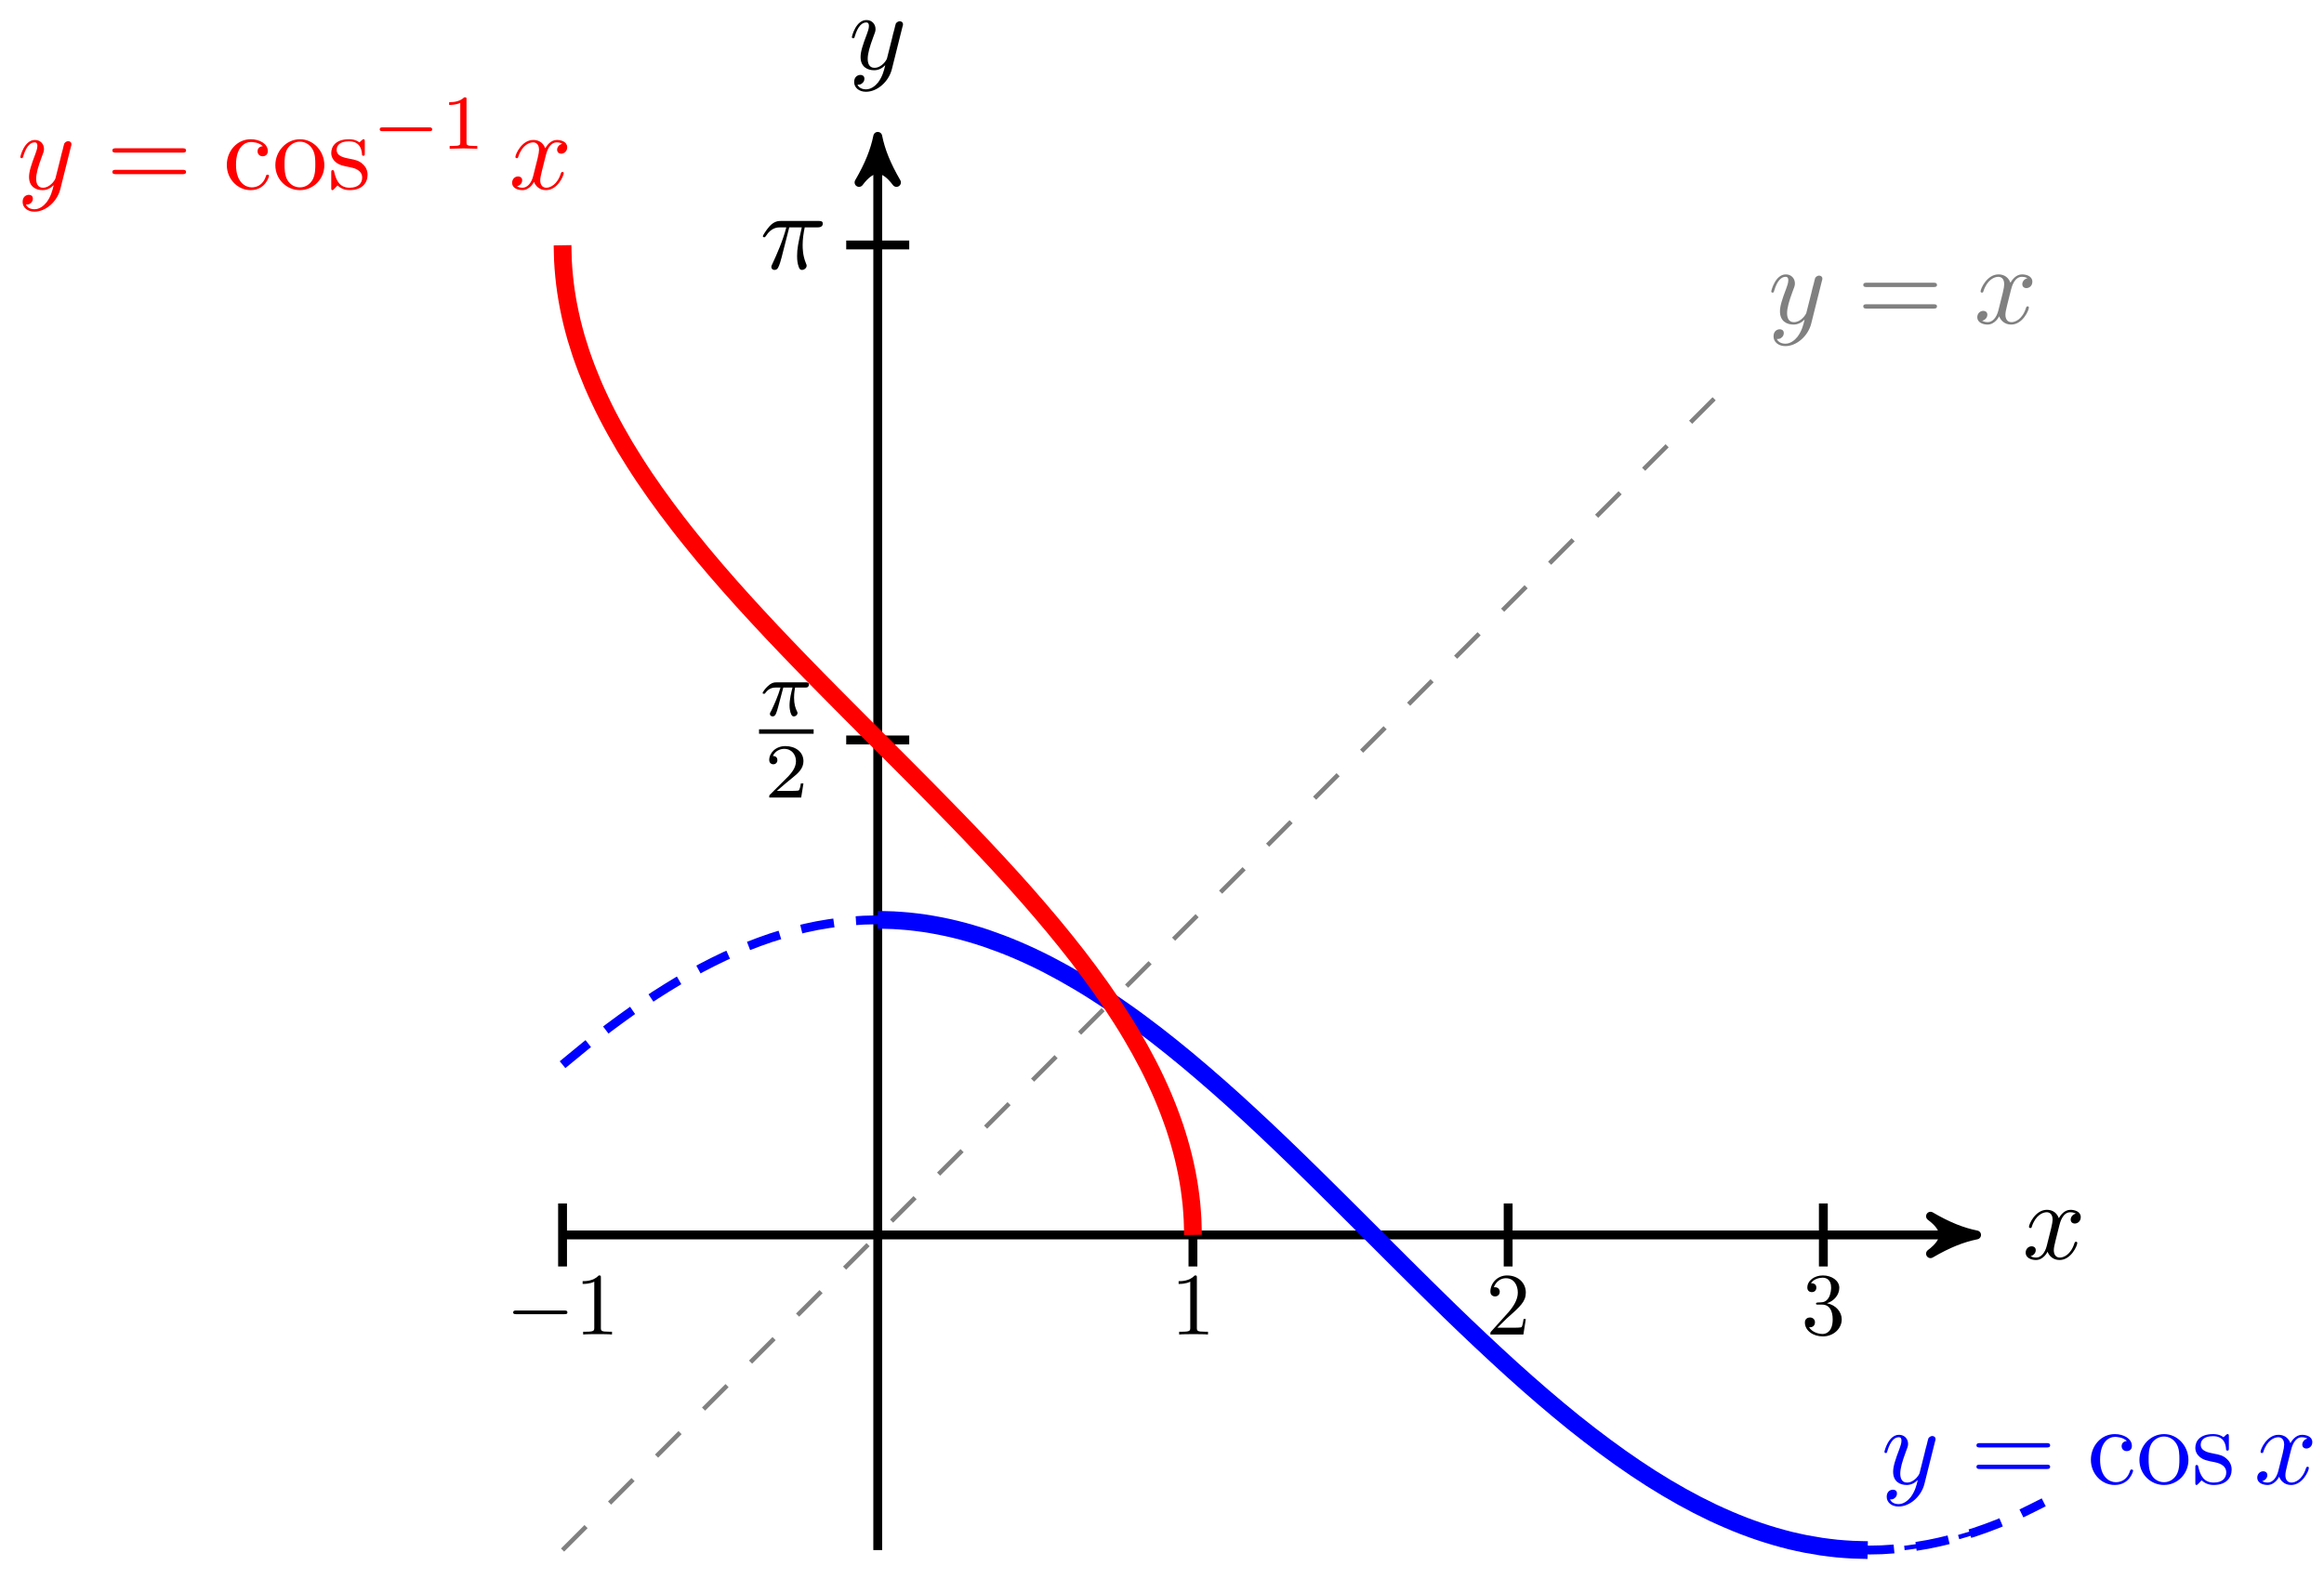 <?xml version="1.0" encoding="UTF-8"?>
<svg xmlns="http://www.w3.org/2000/svg" xmlns:xlink="http://www.w3.org/1999/xlink" width="209pt" height="142pt" viewBox="0 0 209 142" version="1.1">
<defs>
<g>
<symbol overflow="visible" id="glyph0-0">
<path style="stroke:none;" d=""/>
</symbol>
<symbol overflow="visible" id="glyph0-1">
<path style="stroke:none;" d="M 3.328 -3.016 C 3.391 -3.266 3.625 -4.188 4.312 -4.188 C 4.359 -4.188 4.609 -4.188 4.812 -4.062 C 4.531 -4 4.344 -3.766 4.344 -3.516 C 4.344 -3.359 4.453 -3.172 4.719 -3.172 C 4.938 -3.172 5.25 -3.344 5.25 -3.75 C 5.25 -4.266 4.672 -4.406 4.328 -4.406 C 3.75 -4.406 3.406 -3.875 3.281 -3.656 C 3.031 -4.312 2.5 -4.406 2.203 -4.406 C 1.172 -4.406 0.594 -3.125 0.594 -2.875 C 0.594 -2.766 0.703 -2.766 0.719 -2.766 C 0.797 -2.766 0.828 -2.797 0.844 -2.875 C 1.188 -3.938 1.844 -4.188 2.188 -4.188 C 2.375 -4.188 2.719 -4.094 2.719 -3.516 C 2.719 -3.203 2.547 -2.547 2.188 -1.141 C 2.031 -0.531 1.672 -0.109 1.234 -0.109 C 1.172 -0.109 0.953 -0.109 0.734 -0.234 C 0.984 -0.297 1.203 -0.5 1.203 -0.781 C 1.203 -1.047 0.984 -1.125 0.844 -1.125 C 0.531 -1.125 0.297 -0.875 0.297 -0.547 C 0.297 -0.094 0.781 0.109 1.219 0.109 C 1.891 0.109 2.25 -0.594 2.266 -0.641 C 2.391 -0.281 2.75 0.109 3.344 0.109 C 4.375 0.109 4.938 -1.172 4.938 -1.422 C 4.938 -1.531 4.859 -1.531 4.828 -1.531 C 4.734 -1.531 4.719 -1.484 4.688 -1.422 C 4.359 -0.344 3.688 -0.109 3.375 -0.109 C 2.984 -0.109 2.828 -0.422 2.828 -0.766 C 2.828 -0.984 2.875 -1.203 2.984 -1.641 Z M 3.328 -3.016 "/>
</symbol>
<symbol overflow="visible" id="glyph0-2">
<path style="stroke:none;" d="M 4.844 -3.797 C 4.891 -3.938 4.891 -3.953 4.891 -4.031 C 4.891 -4.203 4.75 -4.297 4.594 -4.297 C 4.5 -4.297 4.344 -4.234 4.25 -4.094 C 4.234 -4.031 4.141 -3.734 4.109 -3.547 C 4.031 -3.297 3.969 -3.016 3.906 -2.75 L 3.453 -0.953 C 3.422 -0.812 2.984 -0.109 2.328 -0.109 C 1.828 -0.109 1.719 -0.547 1.719 -0.922 C 1.719 -1.375 1.891 -2 2.219 -2.875 C 2.375 -3.281 2.422 -3.391 2.422 -3.594 C 2.422 -4.031 2.109 -4.406 1.609 -4.406 C 0.656 -4.406 0.297 -2.953 0.297 -2.875 C 0.297 -2.766 0.391 -2.766 0.406 -2.766 C 0.516 -2.766 0.516 -2.797 0.562 -2.953 C 0.844 -3.891 1.234 -4.188 1.578 -4.188 C 1.656 -4.188 1.828 -4.188 1.828 -3.875 C 1.828 -3.625 1.719 -3.359 1.656 -3.172 C 1.25 -2.109 1.078 -1.547 1.078 -1.078 C 1.078 -0.188 1.703 0.109 2.297 0.109 C 2.688 0.109 3.016 -0.062 3.297 -0.344 C 3.172 0.172 3.047 0.672 2.656 1.203 C 2.391 1.531 2.016 1.828 1.562 1.828 C 1.422 1.828 0.969 1.797 0.797 1.406 C 0.953 1.406 1.094 1.406 1.219 1.281 C 1.328 1.203 1.422 1.062 1.422 0.875 C 1.422 0.562 1.156 0.531 1.062 0.531 C 0.828 0.531 0.5 0.688 0.5 1.172 C 0.5 1.672 0.938 2.047 1.562 2.047 C 2.578 2.047 3.609 1.141 3.891 0.016 Z M 4.844 -3.797 "/>
</symbol>
<symbol overflow="visible" id="glyph0-3">
<path style="stroke:none;" d="M 2.641 -3.719 L 3.766 -3.719 C 3.438 -2.25 3.344 -1.812 3.344 -1.141 C 3.344 -1 3.344 -0.734 3.422 -0.391 C 3.531 0.047 3.641 0.109 3.781 0.109 C 3.984 0.109 4.203 -0.062 4.203 -0.266 C 4.203 -0.328 4.203 -0.344 4.141 -0.484 C 3.844 -1.203 3.844 -1.859 3.844 -2.141 C 3.844 -2.656 3.922 -3.203 4.031 -3.719 L 5.156 -3.719 C 5.297 -3.719 5.656 -3.719 5.656 -4.062 C 5.656 -4.297 5.438 -4.297 5.25 -4.297 L 1.906 -4.297 C 1.688 -4.297 1.312 -4.297 0.875 -3.828 C 0.531 -3.438 0.266 -2.984 0.266 -2.938 C 0.266 -2.922 0.266 -2.828 0.391 -2.828 C 0.469 -2.828 0.484 -2.875 0.547 -2.953 C 1.031 -3.719 1.609 -3.719 1.812 -3.719 L 2.375 -3.719 C 2.062 -2.516 1.531 -1.312 1.109 -0.406 C 1.031 -0.25 1.031 -0.234 1.031 -0.156 C 1.031 0.031 1.188 0.109 1.312 0.109 C 1.609 0.109 1.688 -0.172 1.812 -0.531 C 1.953 -1 1.953 -1.016 2.078 -1.516 Z M 2.641 -3.719 "/>
</symbol>
<symbol overflow="visible" id="glyph1-0">
<path style="stroke:none;" d=""/>
</symbol>
<symbol overflow="visible" id="glyph1-1">
<path style="stroke:none;" d="M 2.172 -2.531 L 3 -2.531 C 2.891 -2.109 2.734 -1.484 2.734 -0.922 C 2.734 -0.641 2.781 -0.453 2.812 -0.312 C 2.922 0.047 3.016 0.062 3.125 0.062 C 3.297 0.062 3.453 -0.078 3.453 -0.25 C 3.453 -0.297 3.438 -0.328 3.406 -0.391 C 3.266 -0.656 3.141 -1.047 3.141 -1.625 C 3.141 -1.75 3.141 -2.031 3.234 -2.531 L 4.109 -2.531 C 4.234 -2.531 4.297 -2.531 4.375 -2.578 C 4.469 -2.656 4.484 -2.766 4.484 -2.797 C 4.484 -3 4.312 -3 4.188 -3 L 1.562 -3 C 1.281 -3 1.078 -2.938 0.766 -2.641 C 0.578 -2.484 0.312 -2.109 0.312 -2.047 C 0.312 -1.969 0.406 -1.969 0.438 -1.969 C 0.516 -1.969 0.516 -1.984 0.562 -2.047 C 0.906 -2.531 1.344 -2.531 1.5 -2.531 L 1.922 -2.531 C 1.703 -1.766 1.328 -0.938 1.125 -0.516 C 1.078 -0.438 1.016 -0.281 0.984 -0.266 C 0.984 -0.234 0.969 -0.203 0.969 -0.156 C 0.969 -0.047 1.047 0.062 1.219 0.062 C 1.484 0.062 1.562 -0.25 1.734 -0.875 Z M 2.172 -2.531 "/>
</symbol>
<symbol overflow="visible" id="glyph2-0">
<path style="stroke:none;" d=""/>
</symbol>
<symbol overflow="visible" id="glyph2-1">
<path style="stroke:none;" d="M 3.516 -1.266 L 3.281 -1.266 C 3.266 -1.109 3.188 -0.703 3.094 -0.641 C 3.047 -0.594 2.516 -0.594 2.406 -0.594 L 1.125 -0.594 C 1.859 -1.234 2.109 -1.438 2.516 -1.766 C 3.031 -2.172 3.516 -2.609 3.516 -3.266 C 3.516 -4.109 2.781 -4.625 1.891 -4.625 C 1.031 -4.625 0.438 -4.016 0.438 -3.375 C 0.438 -3.031 0.734 -2.984 0.812 -2.984 C 0.969 -2.984 1.172 -3.109 1.172 -3.359 C 1.172 -3.484 1.125 -3.734 0.766 -3.734 C 0.984 -4.219 1.453 -4.375 1.781 -4.375 C 2.484 -4.375 2.844 -3.828 2.844 -3.266 C 2.844 -2.656 2.406 -2.188 2.188 -1.938 L 0.516 -0.266 C 0.438 -0.203 0.438 -0.188 0.438 0 L 3.312 0 Z M 3.516 -1.266 "/>
</symbol>
<symbol overflow="visible" id="glyph2-2">
<path style="stroke:none;" d="M 2.328 -4.438 C 2.328 -4.625 2.328 -4.625 2.125 -4.625 C 1.672 -4.188 1.047 -4.188 0.766 -4.188 L 0.766 -3.938 C 0.922 -3.938 1.391 -3.938 1.766 -4.125 L 1.766 -0.578 C 1.766 -0.344 1.766 -0.25 1.078 -0.25 L 0.812 -0.25 L 0.812 0 C 0.938 0 1.797 -0.031 2.047 -0.031 C 2.266 -0.031 3.141 0 3.297 0 L 3.297 -0.25 L 3.031 -0.25 C 2.328 -0.25 2.328 -0.344 2.328 -0.578 Z M 2.328 -4.438 "/>
</symbol>
<symbol overflow="visible" id="glyph3-0">
<path style="stroke:none;" d=""/>
</symbol>
<symbol overflow="visible" id="glyph3-1">
<path style="stroke:none;" d="M 5.25 -1.828 C 5.391 -1.828 5.531 -1.828 5.531 -1.984 C 5.531 -2.156 5.391 -2.156 5.25 -2.156 L 0.938 -2.156 C 0.812 -2.156 0.656 -2.156 0.656 -1.984 C 0.656 -1.828 0.812 -1.828 0.938 -1.828 Z M 5.25 -1.828 "/>
</symbol>
<symbol overflow="visible" id="glyph4-0">
<path style="stroke:none;" d=""/>
</symbol>
<symbol overflow="visible" id="glyph4-1">
<path style="stroke:none;" d="M 2.344 -5.094 C 2.344 -5.297 2.344 -5.312 2.156 -5.312 C 1.672 -4.797 0.969 -4.797 0.703 -4.797 L 0.703 -4.547 C 0.875 -4.547 1.344 -4.547 1.75 -4.75 L 1.75 -0.625 C 1.75 -0.344 1.734 -0.25 1.016 -0.25 L 0.75 -0.25 L 0.75 0 C 1.031 -0.031 1.734 -0.031 2.047 -0.031 C 2.359 -0.031 3.062 -0.031 3.344 0 L 3.344 -0.25 L 3.078 -0.25 C 2.359 -0.25 2.344 -0.328 2.344 -0.625 Z M 2.344 -5.094 "/>
</symbol>
<symbol overflow="visible" id="glyph4-2">
<path style="stroke:none;" d="M 1.016 -0.609 L 1.859 -1.438 C 3.094 -2.531 3.578 -2.969 3.578 -3.766 C 3.578 -4.672 2.859 -5.312 1.891 -5.312 C 0.984 -5.312 0.391 -4.578 0.391 -3.859 C 0.391 -3.422 0.797 -3.422 0.828 -3.422 C 0.953 -3.422 1.234 -3.516 1.234 -3.844 C 1.234 -4.047 1.094 -4.25 0.812 -4.25 C 0.75 -4.25 0.734 -4.25 0.703 -4.25 C 0.891 -4.766 1.328 -5.062 1.781 -5.062 C 2.516 -5.062 2.859 -4.422 2.859 -3.766 C 2.859 -3.125 2.453 -2.5 2.016 -2 L 0.484 -0.297 C 0.391 -0.203 0.391 -0.188 0.391 0 L 3.359 0 L 3.578 -1.391 L 3.375 -1.391 C 3.344 -1.141 3.281 -0.797 3.203 -0.672 C 3.141 -0.609 2.625 -0.609 2.453 -0.609 Z M 1.016 -0.609 "/>
</symbol>
<symbol overflow="visible" id="glyph4-3">
<path style="stroke:none;" d="M 2.312 -2.812 C 2.969 -3.016 3.422 -3.578 3.422 -4.203 C 3.422 -4.859 2.719 -5.312 1.953 -5.312 C 1.156 -5.312 0.547 -4.828 0.547 -4.219 C 0.547 -3.953 0.719 -3.812 0.953 -3.812 C 1.203 -3.812 1.359 -3.984 1.359 -4.219 C 1.359 -4.609 0.984 -4.609 0.875 -4.609 C 1.109 -5 1.641 -5.109 1.922 -5.109 C 2.25 -5.109 2.688 -4.938 2.688 -4.219 C 2.688 -4.125 2.672 -3.656 2.469 -3.312 C 2.234 -2.922 1.953 -2.906 1.766 -2.891 C 1.703 -2.891 1.5 -2.875 1.453 -2.875 C 1.391 -2.859 1.328 -2.859 1.328 -2.766 C 1.328 -2.688 1.391 -2.688 1.516 -2.688 L 1.875 -2.688 C 2.531 -2.688 2.828 -2.141 2.828 -1.359 C 2.828 -0.281 2.266 -0.047 1.922 -0.047 C 1.578 -0.047 0.984 -0.188 0.703 -0.656 C 0.984 -0.609 1.234 -0.781 1.234 -1.094 C 1.234 -1.375 1.016 -1.531 0.781 -1.531 C 0.594 -1.531 0.328 -1.422 0.328 -1.078 C 0.328 -0.344 1.078 0.172 1.938 0.172 C 2.922 0.172 3.641 -0.547 3.641 -1.359 C 3.641 -2.016 3.141 -2.641 2.312 -2.812 Z M 2.312 -2.812 "/>
</symbol>
<symbol overflow="visible" id="glyph5-0">
<path style="stroke:none;" d=""/>
</symbol>
<symbol overflow="visible" id="glyph5-1">
<path style="stroke:none;" d="M 6.844 -3.266 C 7 -3.266 7.188 -3.266 7.188 -3.453 C 7.188 -3.656 7 -3.656 6.859 -3.656 L 0.891 -3.656 C 0.75 -3.656 0.562 -3.656 0.562 -3.453 C 0.562 -3.266 0.75 -3.266 0.891 -3.266 Z M 6.859 -1.328 C 7 -1.328 7.188 -1.328 7.188 -1.531 C 7.188 -1.719 7 -1.719 6.844 -1.719 L 0.891 -1.719 C 0.75 -1.719 0.562 -1.719 0.562 -1.531 C 0.562 -1.328 0.75 -1.328 0.891 -1.328 Z M 6.859 -1.328 "/>
</symbol>
<symbol overflow="visible" id="glyph5-2">
<path style="stroke:none;" d="M 1.172 -2.172 C 1.172 -3.797 1.984 -4.219 2.516 -4.219 C 2.609 -4.219 3.234 -4.203 3.578 -3.844 C 3.172 -3.812 3.109 -3.516 3.109 -3.391 C 3.109 -3.125 3.297 -2.938 3.562 -2.938 C 3.828 -2.938 4.031 -3.094 4.031 -3.406 C 4.031 -4.078 3.266 -4.469 2.5 -4.469 C 1.25 -4.469 0.344 -3.391 0.344 -2.156 C 0.344 -0.875 1.328 0.109 2.484 0.109 C 3.812 0.109 4.141 -1.094 4.141 -1.188 C 4.141 -1.281 4.031 -1.281 4 -1.281 C 3.922 -1.281 3.891 -1.25 3.875 -1.188 C 3.594 -0.266 2.938 -0.141 2.578 -0.141 C 2.047 -0.141 1.172 -0.562 1.172 -2.172 Z M 1.172 -2.172 "/>
</symbol>
<symbol overflow="visible" id="glyph5-3">
<path style="stroke:none;" d="M 4.688 -2.141 C 4.688 -3.406 3.703 -4.469 2.5 -4.469 C 1.25 -4.469 0.281 -3.375 0.281 -2.141 C 0.281 -0.844 1.312 0.109 2.484 0.109 C 3.688 0.109 4.688 -0.875 4.688 -2.141 Z M 2.5 -0.141 C 2.062 -0.141 1.625 -0.344 1.359 -0.812 C 1.109 -1.25 1.109 -1.859 1.109 -2.219 C 1.109 -2.609 1.109 -3.141 1.344 -3.578 C 1.609 -4.031 2.078 -4.25 2.484 -4.25 C 2.922 -4.25 3.344 -4.031 3.609 -3.594 C 3.875 -3.172 3.875 -2.594 3.875 -2.219 C 3.875 -1.859 3.875 -1.312 3.656 -0.875 C 3.422 -0.422 2.984 -0.141 2.5 -0.141 Z M 2.5 -0.141 "/>
</symbol>
<symbol overflow="visible" id="glyph5-4">
<path style="stroke:none;" d="M 2.078 -1.938 C 2.297 -1.891 3.109 -1.734 3.109 -1.016 C 3.109 -0.516 2.766 -0.109 1.984 -0.109 C 1.141 -0.109 0.781 -0.672 0.594 -1.531 C 0.562 -1.656 0.562 -1.688 0.453 -1.688 C 0.328 -1.688 0.328 -1.625 0.328 -1.453 L 0.328 -0.125 C 0.328 0.047 0.328 0.109 0.438 0.109 C 0.484 0.109 0.5 0.094 0.688 -0.094 C 0.703 -0.109 0.703 -0.125 0.891 -0.312 C 1.328 0.094 1.781 0.109 1.984 0.109 C 3.125 0.109 3.594 -0.562 3.594 -1.281 C 3.594 -1.797 3.297 -2.109 3.172 -2.219 C 2.844 -2.547 2.453 -2.625 2.031 -2.703 C 1.469 -2.812 0.812 -2.938 0.812 -3.516 C 0.812 -3.875 1.062 -4.281 1.922 -4.281 C 3.016 -4.281 3.078 -3.375 3.094 -3.078 C 3.094 -2.984 3.188 -2.984 3.203 -2.984 C 3.344 -2.984 3.344 -3.031 3.344 -3.219 L 3.344 -4.234 C 3.344 -4.391 3.344 -4.469 3.234 -4.469 C 3.188 -4.469 3.156 -4.469 3.031 -4.344 C 3 -4.312 2.906 -4.219 2.859 -4.188 C 2.484 -4.469 2.078 -4.469 1.922 -4.469 C 0.703 -4.469 0.328 -3.797 0.328 -3.234 C 0.328 -2.891 0.484 -2.609 0.75 -2.391 C 1.078 -2.141 1.359 -2.078 2.078 -1.938 Z M 2.078 -1.938 "/>
</symbol>
<symbol overflow="visible" id="glyph6-0">
<path style="stroke:none;" d=""/>
</symbol>
<symbol overflow="visible" id="glyph6-1">
<path style="stroke:none;" d="M 5.188 -1.578 C 5.297 -1.578 5.469 -1.578 5.469 -1.734 C 5.469 -1.922 5.297 -1.922 5.188 -1.922 L 1.031 -1.922 C 0.922 -1.922 0.75 -1.922 0.75 -1.75 C 0.75 -1.578 0.906 -1.578 1.031 -1.578 Z M 5.188 -1.578 "/>
</symbol>
</g>
</defs>
<g id="surface1">
<path style="fill:none;stroke-width:0.797;stroke-linecap:butt;stroke-linejoin:miter;stroke:rgb(0%,0%,0%);stroke-opacity:1;stroke-miterlimit:10;" d="M -28.345 0.002 L 97.778 0.002 " transform="matrix(1,0,0,-1,78.936,111.088)"/>
<path style="fill-rule:nonzero;fill:rgb(0%,0%,0%);fill-opacity:1;stroke-width:0.797;stroke-linecap:butt;stroke-linejoin:round;stroke:rgb(0%,0%,0%);stroke-opacity:1;stroke-miterlimit:10;" d="M 1.037 0.002 C -0.259 0.26 -1.552 0.775 -3.107 1.685 C -1.552 0.517 -1.552 -0.518 -3.107 -1.685 C -1.552 -0.775 -0.259 -0.26 1.037 0.002 Z M 1.037 0.002 " transform="matrix(1,0,0,-1,176.72,111.088)"/>
<g style="fill:rgb(0%,0%,0%);fill-opacity:1;">
  <use xlink:href="#glyph0-1" x="181.874" y="113.233"/>
</g>
<path style="fill:none;stroke-width:0.797;stroke-linecap:butt;stroke-linejoin:miter;stroke:rgb(0%,0%,0%);stroke-opacity:1;stroke-miterlimit:10;" d="M 0.001 -28.347 L 0.001 97.779 " transform="matrix(1,0,0,-1,78.936,111.088)"/>
<path style="fill-rule:nonzero;fill:rgb(0%,0%,0%);fill-opacity:1;stroke-width:0.797;stroke-linecap:butt;stroke-linejoin:round;stroke:rgb(0%,0%,0%);stroke-opacity:1;stroke-miterlimit:10;" d="M 1.035 -0.001 C -0.258 0.261 -1.555 0.776 -3.109 1.682 C -1.555 0.518 -1.555 -0.517 -3.109 -1.685 C -1.555 -0.778 -0.258 -0.259 1.035 -0.001 Z M 1.035 -0.001 " transform="matrix(0,-1,-1,0,78.936,13.301)"/>
<g style="fill:rgb(0%,0%,0%);fill-opacity:1;">
  <use xlink:href="#glyph0-2" x="76.315" y="6.209"/>
</g>
<path style="fill:none;stroke-width:0.797;stroke-linecap:butt;stroke-linejoin:miter;stroke:rgb(0%,0%,0%);stroke-opacity:1;stroke-miterlimit:10;" d="M 2.833 89.053 L -2.835 89.053 " transform="matrix(1,0,0,-1,78.936,111.088)"/>
<g style="fill:rgb(0%,0%,0%);fill-opacity:1;">
  <use xlink:href="#glyph0-3" x="68.339" y="24.172"/>
</g>
<path style="fill:none;stroke-width:0.797;stroke-linecap:butt;stroke-linejoin:miter;stroke:rgb(0%,0%,0%);stroke-opacity:1;stroke-miterlimit:10;" d="M 2.833 44.526 L -2.835 44.526 " transform="matrix(1,0,0,-1,78.936,111.088)"/>
<g style="fill:rgb(0%,0%,0%);fill-opacity:1;">
  <use xlink:href="#glyph1-1" x="68.27" y="64.379"/>
</g>
<path style="fill:none;stroke-width:0.399;stroke-linecap:butt;stroke-linejoin:miter;stroke:rgb(0%,0%,0%);stroke-opacity:1;stroke-miterlimit:10;" d="M 168.127 -95.6 L 173.037 -95.6 " transform="matrix(1,0,0,-1,-99.866,-29.795)"/>
<g style="fill:rgb(0%,0%,0%);fill-opacity:1;">
  <use xlink:href="#glyph2-1" x="68.739" y="71.738"/>
</g>
<path style="fill:none;stroke-width:0.797;stroke-linecap:butt;stroke-linejoin:miter;stroke:rgb(0%,0%,0%);stroke-opacity:1;stroke-miterlimit:10;" d="M -28.345 2.834 L -28.345 -2.834 " transform="matrix(1,0,0,-1,78.936,111.088)"/>
<g style="fill:rgb(0%,0%,0%);fill-opacity:1;">
  <use xlink:href="#glyph3-1" x="45.495" y="120.042"/>
</g>
<g style="fill:rgb(0%,0%,0%);fill-opacity:1;">
  <use xlink:href="#glyph4-1" x="51.694" y="120.041"/>
</g>
<path style="fill:none;stroke-width:0.797;stroke-linecap:butt;stroke-linejoin:miter;stroke:rgb(0%,0%,0%);stroke-opacity:1;stroke-miterlimit:10;" d="M 28.347 2.834 L 28.347 -2.834 " transform="matrix(1,0,0,-1,78.936,111.088)"/>
<g style="fill:rgb(0%,0%,0%);fill-opacity:1;">
  <use xlink:href="#glyph4-1" x="105.292" y="120.042"/>
</g>
<path style="fill:none;stroke-width:0.797;stroke-linecap:butt;stroke-linejoin:miter;stroke:rgb(0%,0%,0%);stroke-opacity:1;stroke-miterlimit:10;" d="M 56.694 2.834 L 56.694 -2.834 " transform="matrix(1,0,0,-1,78.936,111.088)"/>
<g style="fill:rgb(0%,0%,0%);fill-opacity:1;">
  <use xlink:href="#glyph4-2" x="133.64" y="120.042"/>
</g>
<path style="fill:none;stroke-width:0.797;stroke-linecap:butt;stroke-linejoin:miter;stroke:rgb(0%,0%,0%);stroke-opacity:1;stroke-miterlimit:10;" d="M 85.04 2.834 L 85.04 -2.834 " transform="matrix(1,0,0,-1,78.936,111.088)"/>
<g style="fill:rgb(0%,0%,0%);fill-opacity:1;">
  <use xlink:href="#glyph4-3" x="161.988" y="120.042"/>
</g>
<path style="fill:none;stroke-width:0.399;stroke-linecap:butt;stroke-linejoin:miter;stroke:rgb(50%,50%,50%);stroke-opacity:1;stroke-dasharray:2.989,2.989;stroke-miterlimit:10;" d="M -28.345 -28.347 L 76.536 76.535 " transform="matrix(1,0,0,-1,78.936,111.088)"/>
<g style="fill:rgb(50%,50%,50%);fill-opacity:1;">
  <use xlink:href="#glyph0-2" x="158.996" y="29.088"/>
</g>
<g style="fill:rgb(50%,50%,50%);fill-opacity:1;">
  <use xlink:href="#glyph5-1" x="167.006" y="29.087"/>
</g>
<g style="fill:rgb(50%,50%,50%);fill-opacity:1;">
  <use xlink:href="#glyph0-1" x="177.522" y="29.088"/>
</g>
<path style="fill:none;stroke-width:0.399;stroke-linecap:butt;stroke-linejoin:miter;stroke:rgb(0%,0%,100%);stroke-opacity:1;stroke-dasharray:2.989,1.993;stroke-miterlimit:10;" d="M 28.347 15.317 C 28.347 15.317 29.148 14.637 29.453 14.372 C 29.761 14.106 30.254 13.677 30.562 13.407 C 30.867 13.138 31.363 12.696 31.668 12.423 C 31.976 12.145 32.468 11.696 32.777 11.415 C 33.082 11.134 33.578 10.681 33.882 10.396 C 34.191 10.11 34.683 9.646 34.992 9.357 C 35.296 9.068 35.792 8.599 36.097 8.306 C 36.406 8.013 36.898 7.536 37.206 7.24 C 37.511 6.943 38.007 6.462 38.312 6.165 C 38.62 5.865 39.112 5.38 39.421 5.08 C 39.726 4.779 40.218 4.291 40.526 3.986 C 40.835 3.681 41.327 3.193 41.636 2.888 C 41.94 2.58 42.433 2.092 42.741 1.783 C 43.05 1.478 43.542 0.986 43.851 0.678 C 44.155 0.369 44.647 -0.123 44.956 -0.428 C 45.265 -0.736 45.757 -1.228 46.065 -1.533 C 46.37 -1.842 46.862 -2.334 47.171 -2.639 C 47.479 -2.947 47.971 -3.435 48.28 -3.74 C 48.585 -4.045 49.077 -4.533 49.385 -4.834 C 49.694 -5.138 50.186 -5.623 50.491 -5.919 C 50.799 -6.22 51.292 -6.701 51.6 -6.998 C 51.909 -7.298 52.401 -7.771 52.706 -8.068 C 53.014 -8.361 53.506 -8.829 53.815 -9.122 C 54.123 -9.411 54.616 -9.876 54.92 -10.165 C 55.229 -10.45 55.721 -10.907 56.03 -11.189 C 56.338 -11.47 56.83 -11.919 57.135 -12.196 C 57.444 -12.474 57.936 -12.915 58.244 -13.188 C 58.553 -13.458 59.045 -13.892 59.35 -14.157 C 59.658 -14.423 60.15 -14.845 60.459 -15.106 C 60.764 -15.364 61.26 -15.778 61.564 -16.028 C 61.873 -16.282 62.365 -16.684 62.674 -16.93 C 62.978 -17.176 63.475 -17.567 63.779 -17.805 C 64.088 -18.044 64.58 -18.422 64.889 -18.653 C 65.193 -18.887 65.689 -19.25 65.994 -19.473 C 66.303 -19.696 66.795 -20.047 67.103 -20.262 C 67.408 -20.477 67.904 -20.817 68.209 -21.02 C 68.517 -21.227 69.009 -21.551 69.318 -21.746 C 69.623 -21.946 70.119 -22.254 70.423 -22.442 C 70.732 -22.629 71.224 -22.922 71.533 -23.102 C 71.837 -23.277 72.33 -23.555 72.638 -23.723 C 72.947 -23.891 73.439 -24.152 73.747 -24.313 C 74.052 -24.469 74.544 -24.715 74.853 -24.863 C 75.161 -25.008 75.654 -25.238 75.962 -25.375 C 76.267 -25.512 76.759 -25.723 77.068 -25.848 C 77.376 -25.976 77.868 -26.168 78.177 -26.285 C 78.482 -26.398 78.974 -26.574 79.282 -26.68 C 79.591 -26.781 80.083 -26.937 80.392 -27.031 C 80.696 -27.125 81.189 -27.262 81.497 -27.344 C 81.806 -27.426 82.298 -27.547 82.602 -27.617 C 82.911 -27.683 83.403 -27.785 83.712 -27.844 C 84.02 -27.902 84.513 -27.984 84.817 -28.031 C 85.126 -28.074 85.618 -28.14 85.927 -28.172 C 86.235 -28.207 86.727 -28.254 87.032 -28.273 C 87.341 -28.297 87.833 -28.32 88.141 -28.332 C 88.45 -28.34 88.942 -28.347 89.247 -28.343 C 89.555 -28.343 90.047 -28.328 90.356 -28.316 C 90.665 -28.301 91.157 -28.269 91.461 -28.242 C 91.77 -28.218 92.262 -28.168 92.571 -28.129 C 92.875 -28.09 93.371 -28.019 93.676 -27.969 C 93.985 -27.918 94.477 -27.828 94.785 -27.769 C 95.09 -27.707 95.586 -27.597 95.891 -27.527 C 96.199 -27.453 96.692 -27.324 97 -27.238 C 97.305 -27.156 97.801 -27.008 98.106 -26.914 C 98.414 -26.816 99.215 -26.543 99.215 -26.543 " transform="matrix(1,0,0,-1,78.936,111.088)"/>
<path style="fill:none;stroke-width:1.594;stroke-linecap:butt;stroke-linejoin:miter;stroke:rgb(0%,0%,100%);stroke-opacity:1;stroke-miterlimit:10;" d="M 0.001 28.347 C 0.001 28.347 1.005 28.332 1.392 28.312 C 1.778 28.293 2.396 28.246 2.782 28.211 C 3.169 28.172 3.786 28.097 4.173 28.039 C 4.56 27.984 5.177 27.875 5.563 27.8 C 5.95 27.726 6.571 27.59 6.954 27.496 C 7.341 27.406 7.962 27.238 8.344 27.125 C 8.731 27.015 9.352 26.82 9.739 26.691 C 10.122 26.558 10.743 26.336 11.13 26.187 C 11.516 26.043 12.133 25.789 12.52 25.625 C 12.907 25.461 13.524 25.183 13.911 25 C 14.297 24.82 14.914 24.516 15.301 24.316 C 15.688 24.117 16.305 23.785 16.692 23.57 C 17.078 23.356 17.696 23 18.082 22.77 C 18.469 22.543 19.09 22.16 19.473 21.914 C 19.86 21.672 20.481 21.266 20.867 21.008 C 21.25 20.746 21.871 20.321 22.258 20.047 C 22.645 19.778 23.262 19.328 23.648 19.039 C 24.035 18.754 24.652 18.286 25.039 17.989 C 25.426 17.688 26.043 17.2 26.43 16.891 C 26.816 16.583 27.433 16.075 27.82 15.755 C 28.207 15.434 28.824 14.911 29.211 14.579 C 29.597 14.251 30.218 13.712 30.601 13.372 C 30.988 13.028 31.609 12.477 31.996 12.13 C 32.378 11.778 33 11.212 33.386 10.857 C 33.773 10.501 34.39 9.923 34.777 9.56 C 35.163 9.196 35.781 8.607 36.167 8.24 C 36.554 7.868 37.171 7.271 37.558 6.9 C 37.945 6.525 38.562 5.919 38.948 5.541 C 39.335 5.162 39.952 4.552 40.339 4.17 C 40.726 3.791 41.347 3.174 41.73 2.791 C 42.116 2.408 42.737 1.791 43.124 1.404 C 43.507 1.017 44.128 0.4 44.515 0.014 C 44.901 -0.373 45.518 -0.99 45.905 -1.377 C 46.292 -1.76 46.909 -2.381 47.296 -2.763 C 47.682 -3.146 48.3 -3.763 48.686 -4.142 C 49.073 -4.525 49.69 -5.134 50.077 -5.513 C 50.463 -5.892 51.081 -6.498 51.467 -6.873 C 51.854 -7.248 52.475 -7.841 52.858 -8.212 C 53.245 -8.583 53.866 -9.169 54.252 -9.532 C 54.635 -9.896 55.256 -10.474 55.643 -10.829 C 56.03 -11.189 56.647 -11.755 57.033 -12.103 C 57.42 -12.45 58.037 -13.005 58.424 -13.345 C 58.811 -13.688 59.428 -14.227 59.815 -14.556 C 60.201 -14.888 60.818 -15.411 61.205 -15.731 C 61.592 -16.051 62.209 -16.559 62.596 -16.872 C 62.982 -17.18 63.603 -17.669 63.986 -17.965 C 64.373 -18.266 64.994 -18.735 65.381 -19.02 C 65.763 -19.305 66.385 -19.754 66.771 -20.028 C 67.158 -20.301 67.775 -20.731 68.162 -20.989 C 68.549 -21.246 69.166 -21.653 69.552 -21.899 C 69.939 -22.141 70.556 -22.524 70.943 -22.754 C 71.33 -22.985 71.947 -23.34 72.333 -23.555 C 72.72 -23.77 73.337 -24.102 73.724 -24.301 C 74.111 -24.5 74.732 -24.805 75.115 -24.988 C 75.501 -25.168 76.122 -25.449 76.509 -25.613 C 76.892 -25.781 77.513 -26.031 77.9 -26.18 C 78.286 -26.328 78.903 -26.551 79.29 -26.68 C 79.677 -26.812 80.294 -27.008 80.681 -27.117 C 81.067 -27.23 81.685 -27.398 82.071 -27.492 C 82.458 -27.586 83.075 -27.719 83.462 -27.797 C 83.849 -27.871 84.466 -27.976 84.852 -28.035 C 85.239 -28.09 85.86 -28.168 86.243 -28.207 C 86.63 -28.246 87.251 -28.289 87.637 -28.308 C 88.02 -28.328 89.028 -28.347 89.028 -28.347 " transform="matrix(1,0,0,-1,78.936,111.088)"/>
<path style="fill:none;stroke-width:0.797;stroke-linecap:butt;stroke-linejoin:miter;stroke:rgb(0%,0%,100%);stroke-opacity:1;stroke-dasharray:2.989,1.993;stroke-miterlimit:10;" d="M -28.345 15.317 C -28.345 15.317 -26.841 16.563 -26.267 17.024 C -25.689 17.485 -24.763 18.207 -24.185 18.641 C -23.607 19.075 -22.681 19.75 -22.103 20.157 C -21.525 20.563 -20.599 21.188 -20.021 21.563 C -19.443 21.938 -18.517 22.516 -17.939 22.856 C -17.361 23.199 -16.436 23.719 -15.857 24.023 C -15.279 24.332 -14.354 24.793 -13.776 25.062 C -13.201 25.332 -12.272 25.734 -11.697 25.965 C -11.119 26.199 -10.194 26.539 -9.616 26.73 C -9.037 26.922 -8.112 27.199 -7.534 27.351 C -6.956 27.504 -6.03 27.715 -5.452 27.824 C -4.874 27.933 -3.948 28.078 -3.37 28.144 C -2.792 28.214 -1.866 28.289 -1.288 28.316 C -0.71 28.343 0.216 28.351 0.794 28.336 C 1.368 28.32 2.298 28.257 2.872 28.199 C 3.45 28.14 4.376 28.015 4.954 27.914 C 5.532 27.816 6.458 27.621 7.036 27.476 C 7.614 27.336 8.54 27.074 9.118 26.89 C 9.696 26.711 10.622 26.383 11.2 26.164 C 11.778 25.941 12.704 25.551 13.282 25.293 C 13.86 25.031 14.786 24.582 15.364 24.285 C 15.938 23.988 16.867 23.48 17.442 23.145 C 18.02 22.813 18.946 22.25 19.524 21.883 C 20.102 21.516 21.027 20.903 21.606 20.504 C 22.184 20.106 23.109 19.438 23.687 19.012 C 24.266 18.582 25.191 17.872 25.769 17.418 C 26.347 16.961 27.273 16.212 27.851 15.731 C 28.429 15.251 29.355 14.462 29.933 13.958 C 30.507 13.454 31.437 12.634 32.011 12.11 C 32.589 11.591 33.515 10.735 34.093 10.196 C 34.671 9.661 35.597 8.782 36.175 8.232 C 36.753 7.677 37.679 6.783 38.257 6.216 C 38.835 5.654 39.761 4.744 40.339 4.173 C 40.917 3.603 41.843 2.681 42.421 2.103 C 42.999 1.529 43.925 0.603 44.503 0.025 C 45.077 -0.553 46.007 -1.478 46.581 -2.053 C 47.159 -2.627 48.085 -3.552 48.663 -4.123 C 49.241 -4.693 50.167 -5.603 50.745 -6.169 C 51.323 -6.732 52.249 -7.63 52.827 -8.181 C 53.405 -8.732 54.33 -9.611 54.909 -10.15 C 55.487 -10.689 56.412 -11.544 56.99 -12.064 C 57.569 -12.587 58.494 -13.411 59.072 -13.915 C 59.647 -14.415 60.576 -15.208 61.15 -15.688 C 61.729 -16.169 62.654 -16.923 63.232 -17.38 C 63.81 -17.833 64.736 -18.543 65.314 -18.973 C 65.892 -19.403 66.818 -20.067 67.396 -20.469 C 67.974 -20.868 68.9 -21.481 69.478 -21.852 C 70.056 -22.219 70.982 -22.781 71.56 -23.117 C 72.138 -23.449 73.064 -23.957 73.642 -24.258 C 74.216 -24.555 75.146 -25.008 75.72 -25.27 C 76.298 -25.531 77.224 -25.918 77.802 -26.141 C 78.38 -26.367 79.306 -26.691 79.884 -26.875 C 80.462 -27.058 81.388 -27.32 81.966 -27.465 C 82.544 -27.605 83.47 -27.804 84.048 -27.906 C 84.626 -28.008 85.552 -28.136 86.13 -28.195 C 86.708 -28.254 87.633 -28.316 88.212 -28.332 C 88.786 -28.351 89.715 -28.343 90.29 -28.32 C 90.868 -28.293 91.793 -28.218 92.372 -28.152 C 92.95 -28.086 93.875 -27.941 94.453 -27.832 C 95.032 -27.722 95.957 -27.515 96.535 -27.363 C 97.113 -27.215 98.039 -26.937 98.617 -26.746 C 99.195 -26.558 100.121 -26.219 100.699 -25.988 C 101.277 -25.758 102.203 -25.355 102.781 -25.086 C 103.355 -24.82 104.859 -24.051 104.859 -24.051 " transform="matrix(1,0,0,-1,78.936,111.088)"/>
<g style="fill:rgb(0%,0%,100%);fill-opacity:1;">
  <use xlink:href="#glyph0-2" x="169.174" y="133.471"/>
</g>
<g style="fill:rgb(0%,0%,100%);fill-opacity:1;">
  <use xlink:href="#glyph5-1" x="177.183" y="133.47"/>
</g>
<g style="fill:rgb(0%,0%,100%);fill-opacity:1;">
  <use xlink:href="#glyph5-2" x="187.692" y="133.47"/>
  <use xlink:href="#glyph5-3" x="192.12" y="133.47"/>
  <use xlink:href="#glyph5-4" x="197.101" y="133.47"/>
</g>
<g style="fill:rgb(0%,0%,100%);fill-opacity:1;">
  <use xlink:href="#glyph0-1" x="202.7" y="133.471"/>
</g>
<path style="fill:none;stroke-width:1.594;stroke-linecap:butt;stroke-linejoin:miter;stroke:rgb(100%,0%,0%);stroke-opacity:1;stroke-miterlimit:10;" d="M 28.347 0.002 C 28.347 0.002 28.332 1.006 28.312 1.392 C 28.293 1.775 28.246 2.396 28.211 2.783 C 28.172 3.17 28.093 3.787 28.039 4.173 C 27.984 4.56 27.875 5.177 27.801 5.564 C 27.726 5.951 27.59 6.568 27.496 6.954 C 27.402 7.341 27.238 7.958 27.125 8.345 C 27.015 8.732 26.82 9.353 26.691 9.736 C 26.558 10.122 26.336 10.743 26.187 11.13 C 26.043 11.513 25.789 12.134 25.625 12.52 C 25.461 12.907 25.183 13.524 25 13.911 C 24.82 14.298 24.516 14.915 24.316 15.301 C 24.117 15.688 23.785 16.305 23.57 16.692 C 23.355 17.079 23 17.696 22.77 18.082 C 22.543 18.469 22.16 19.09 21.914 19.473 C 21.672 19.86 21.266 20.481 21.008 20.867 C 20.746 21.25 20.32 21.871 20.047 22.258 C 19.778 22.641 19.328 23.262 19.039 23.648 C 18.754 24.035 18.285 24.652 17.989 25.039 C 17.688 25.426 17.2 26.043 16.891 26.429 C 16.582 26.816 16.075 27.433 15.754 27.82 C 15.434 28.207 14.911 28.828 14.579 29.211 C 14.25 29.597 13.711 30.218 13.372 30.601 C 13.032 30.988 12.477 31.609 12.129 31.995 C 11.778 32.378 11.212 32.999 10.856 33.386 C 10.501 33.773 9.923 34.39 9.559 34.776 C 9.196 35.163 8.606 35.78 8.239 36.167 C 7.868 36.554 7.274 37.171 6.899 37.557 C 6.524 37.944 5.919 38.561 5.54 38.948 C 5.165 39.335 4.552 39.956 4.173 40.339 C 3.79 40.725 3.173 41.346 2.79 41.733 C 2.407 42.116 1.79 42.737 1.403 43.123 C 1.017 43.51 0.4 44.127 0.013 44.514 C -0.374 44.901 -0.991 45.518 -1.378 45.904 C -1.76 46.291 -2.378 46.908 -2.764 47.295 C -3.147 47.682 -3.764 48.299 -4.143 48.686 C -4.526 49.072 -5.135 49.693 -5.514 50.076 C -5.893 50.463 -6.499 51.084 -6.874 51.47 C -7.245 51.853 -7.842 52.474 -8.213 52.861 C -8.58 53.244 -9.17 53.865 -9.534 54.251 C -9.897 54.638 -10.475 55.255 -10.83 55.642 C -11.186 56.029 -11.752 56.646 -12.104 57.033 C -12.451 57.419 -13.006 58.036 -13.346 58.423 C -13.686 58.81 -14.225 59.427 -14.557 59.814 C -14.889 60.2 -15.412 60.821 -15.732 61.204 C -16.053 61.591 -16.561 62.212 -16.869 62.598 C -17.182 62.981 -17.67 63.602 -17.967 63.989 C -18.264 64.376 -18.736 64.993 -19.021 65.379 C -19.306 65.766 -19.756 66.383 -20.029 66.77 C -20.303 67.157 -20.728 67.774 -20.99 68.161 C -21.248 68.547 -21.654 69.164 -21.896 69.551 C -22.142 69.938 -22.525 70.559 -22.756 70.942 C -22.986 71.328 -23.341 71.949 -23.556 72.336 C -23.771 72.719 -24.103 73.34 -24.302 73.726 C -24.502 74.113 -24.806 74.73 -24.986 75.117 C -25.169 75.504 -25.451 76.121 -25.615 76.508 C -25.779 76.894 -26.029 77.511 -26.177 77.898 C -26.326 78.285 -26.548 78.902 -26.681 79.289 C -26.81 79.675 -27.005 80.296 -27.119 80.679 C -27.232 81.066 -27.396 81.687 -27.49 82.07 C -27.583 82.456 -27.72 83.077 -27.794 83.464 C -27.872 83.847 -27.978 84.468 -28.033 84.854 C -28.091 85.241 -28.169 85.858 -28.204 86.245 C -28.244 86.632 -28.29 87.249 -28.31 87.636 C -28.329 88.022 -28.345 89.026 -28.345 89.026 " transform="matrix(1,0,0,-1,78.936,111.088)"/>
<g style="fill:rgb(100%,0%,0%);fill-opacity:1;">
  <use xlink:href="#glyph0-2" x="1.534" y="16.995"/>
</g>
<g style="fill:rgb(100%,0%,0%);fill-opacity:1;">
  <use xlink:href="#glyph5-1" x="9.544" y="16.994"/>
</g>
<g style="fill:rgb(100%,0%,0%);fill-opacity:1;">
  <use xlink:href="#glyph5-2" x="20.053" y="16.994"/>
  <use xlink:href="#glyph5-3" x="24.481" y="16.994"/>
  <use xlink:href="#glyph5-4" x="29.462" y="16.994"/>
</g>
<g style="fill:rgb(100%,0%,0%);fill-opacity:1;">
  <use xlink:href="#glyph6-1" x="33.4" y="13.379"/>
</g>
<g style="fill:rgb(100%,0%,0%);fill-opacity:1;">
  <use xlink:href="#glyph2-2" x="39.626" y="13.379"/>
</g>
<g style="fill:rgb(100%,0%,0%);fill-opacity:1;">
  <use xlink:href="#glyph0-1" x="45.757" y="16.995"/>
</g>
</g>
</svg>
